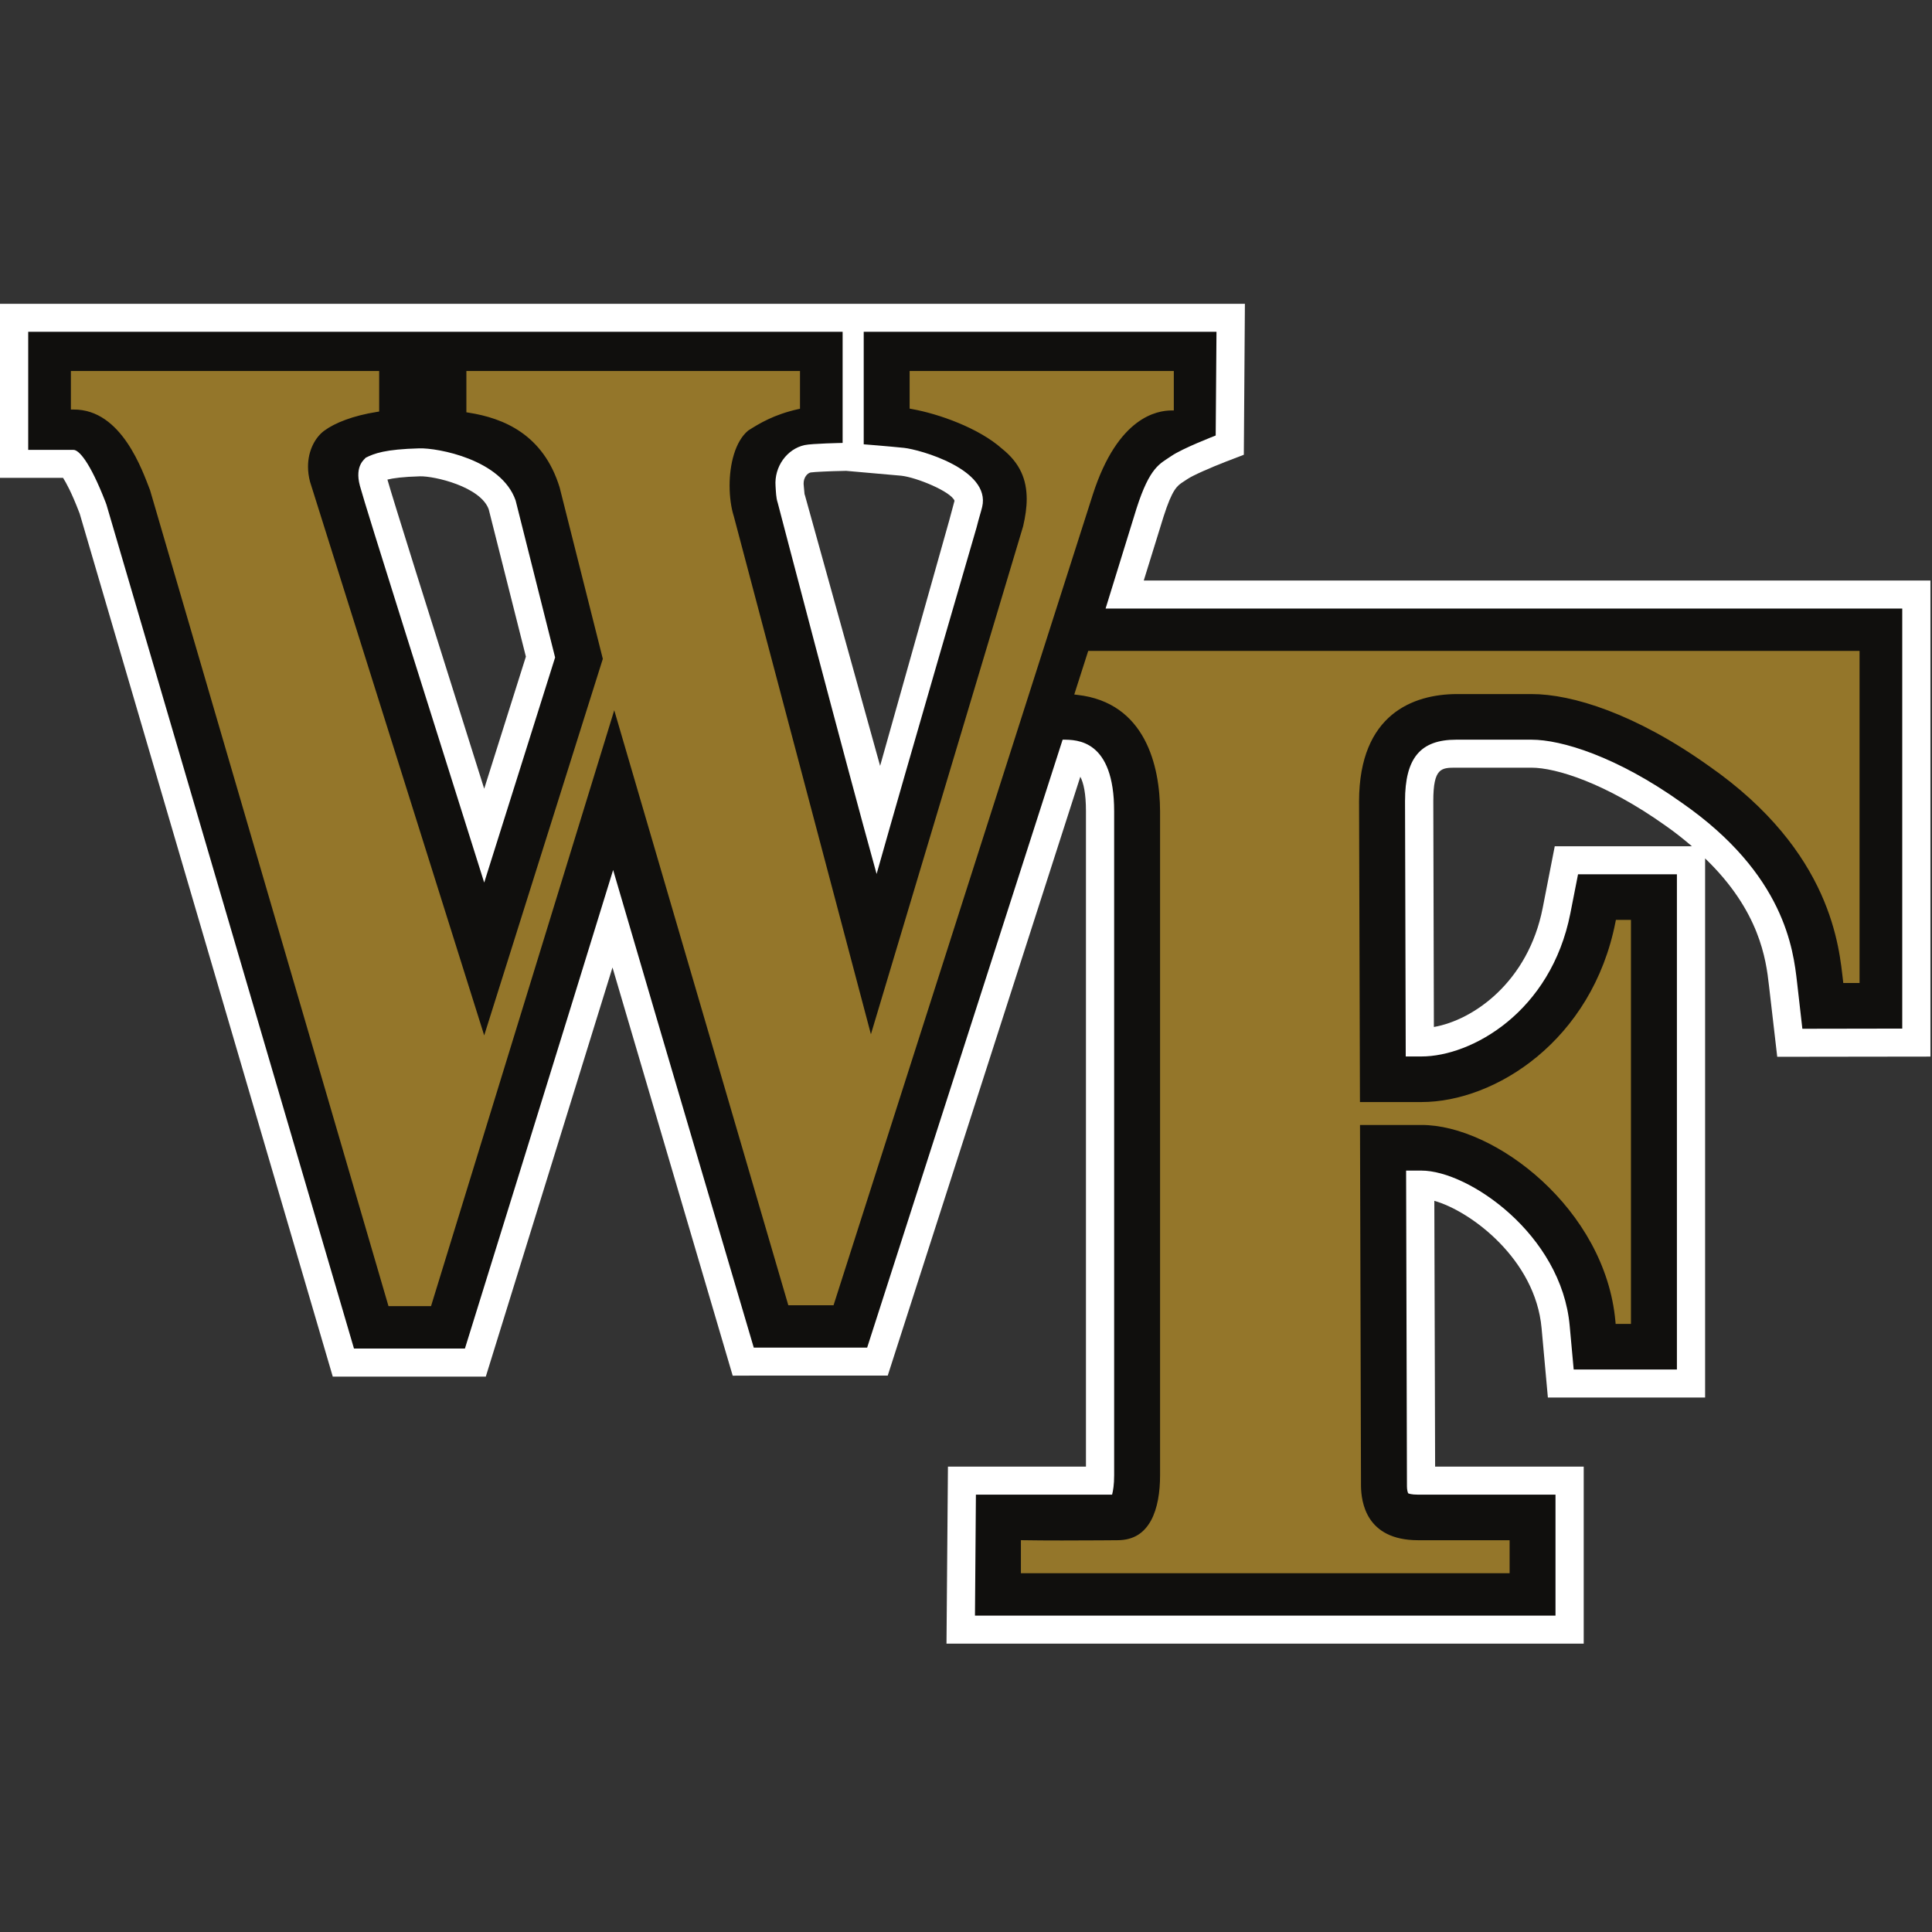 <?xml version="1.0" encoding="UTF-8"?>
<svg width="200px" height="200px" viewBox="0 0 200 200" version="1.1" xmlns="http://www.w3.org/2000/svg" xmlns:xlink="http://www.w3.org/1999/xlink">
    <rect x="0" y="0" width="200" height="200" fill="#333333" stroke="none"/>
    <!-- Generator: Sketch 51.3 (57544) - http://www.bohemiancoding.com/sketch -->
    <title>wake-forest</title>
    <desc>Created with Sketch.</desc>
    <defs></defs>
    <g id="wake-forest" stroke="none" stroke-width="1" fill="none" fill-rule="evenodd">
        <g id="wake-forest_BGL" transform="translate(0, 30.846)">
            <g id="wake-forest">
                <g id="g10" transform="translate(100, 69.883) scale(-1, 1) rotate(-180) translate(-100, -69.883) translate(0, 0.46)" fill-rule="nonzero">
                    <g id="g12">
                        <path d="M160.947,82.546 L159.702,76.171 C158.196,68.492 152.524,64.551 148.435,63.839 C148.424,68.596 148.375,87.246 148.375,87.246 C148.375,90.682 149.215,90.682 150.747,90.682 L158.541,90.682 C161.06,90.682 166.195,89.107 172.407,84.685 C173.437,83.968 174.313,83.258 175.15,82.546 C174.371,82.546 160.947,82.546 160.947,82.546 Z M98.262,116.269 C98.279,116.322 94.063,101.372 91.109,90.87 C88.085,101.757 83.334,118.855 83.334,118.855 C83.334,118.855 83.299,118.96 83.285,119.006 C83.283,119.013 83.215,119.757 83.215,119.757 L83.192,120.031 C83.192,120.064 83.192,120.093 83.192,120.127 C83.192,120.696 83.556,121.165 83.914,121.242 C84.286,121.301 85.972,121.381 87.287,121.402 C87.287,121.402 87.53,121.408 87.586,121.41 C88.357,121.344 93.286,120.907 93.286,120.907 C94.87,120.74 98.442,119.268 98.812,118.316 C98.793,118.227 98.262,116.269 98.262,116.269 Z M50.124,88.503 C49.4,90.793 48.559,93.472 48.559,93.472 C44.633,105.909 40.6,118.732 40.106,120.507 C40.717,120.654 41.682,120.793 43.48,120.844 C44.987,120.879 49.735,119.771 50.59,117.435 C50.696,117.05 54.078,103.591 54.44,102.178 C54.243,101.549 52.015,94.497 50.124,88.503 Z M118.402,110.055 C119.346,113.111 120.451,116.672 120.451,116.672 C121.366,119.538 121.864,119.866 122.485,120.272 L122.928,120.563 C123.44,120.923 125.404,121.782 126.906,122.363 L128.761,123.075 L128.872,138.703 L125.93,138.703 L0,138.703 L0,120.684 C0,120.684 5.248,120.684 6.529,120.684 C6.845,120.18 7.393,119.204 8.176,117.171 C8.176,117.169 8.214,117.074 8.25,116.981 C8.325,116.74 34.447,27.648 34.447,27.648 L50.291,27.648 C50.291,27.648 59.614,57.762 63.405,69.999 C67.013,57.744 75.848,27.743 75.848,27.743 L78.029,27.751 L91.898,27.751 C91.898,27.751 110.107,84.379 111.835,89.745 C112.17,89.1 112.418,88.032 112.418,86.162 C112.418,86.162 112.418,20.065 112.418,18.327 C108.893,18.327 98.131,18.327 98.131,18.327 L97.981,0 L163.946,0 L163.946,18.327 C163.946,18.327 151.284,18.327 148.563,18.327 C148.562,20.644 148.501,41.077 148.481,45.843 C152.271,44.771 158.942,39.783 159.584,32.666 L160.236,25.482 L176.512,25.482 C176.512,25.482 176.512,80.479 176.512,81.291 C182.175,75.844 182.82,70.807 183.12,68.156 L183.978,60.753 L199.838,60.774 L199.838,110.055 C199.838,110.055 125.57,110.055 118.402,110.055 Z" id="path14" fill="#FFFFFF"></path>
                        <path d="M50.124,78.787 C44.928,95.306 37.837,117.679 37.258,119.859 C36.668,122.032 37.848,122.662 37.837,122.757 C38.742,123.22 39.875,123.644 43.405,123.739 C45.289,123.794 51.896,122.602 53.376,118.348 C53.464,117.975 56.886,104.385 57.465,102.094 C56.994,100.578 53.593,89.791 50.124,78.787 Z M114.45,107.155 L117.654,117.523 C119.044,121.867 120.095,122.143 121.249,122.94 C122.398,123.739 125.848,125.069 125.848,125.069 L125.93,135.804 L89.412,135.804 L89.412,124.158 C89.412,124.158 91.982,123.955 93.585,123.789 C95.191,123.621 102.588,121.569 101.675,117.679 C101.524,117.065 101.341,116.536 101.099,115.567 C101.011,115.258 94.021,91.304 90.746,79.678 C87.414,91.666 80.518,118.067 80.518,118.067 L80.491,118.16 C80.344,118.613 80.323,119.222 80.285,119.826 C80.134,121.846 81.465,123.673 83.288,124.075 C84.05,124.242 87.228,124.3 87.228,124.3 L87.228,135.804 L2.92,135.804 L2.92,123.58 L7.611,123.58 C8.149,123.58 9.275,122.41 10.909,118.213 C10.909,118.213 10.962,118.066 11.018,117.918 C11.141,117.499 36.643,30.553 36.643,30.553 L48.129,30.553 C48.129,30.553 58.03,62.4 63.471,80.091 C68.647,62.399 78.029,30.649 78.029,30.649 L89.768,30.649 L110.002,93.58 L110.047,93.58 C111.496,93.58 115.337,93.58 115.337,86.162 L115.337,17.435 C115.337,16.459 115.227,15.822 115.124,15.427 C113.089,15.427 101.026,15.427 101.026,15.427 L100.928,2.903 L161.025,2.903 L161.025,15.427 L146.778,15.427 C146.089,15.427 145.833,15.538 145.773,15.567 C145.715,15.685 145.647,15.959 145.647,16.279 C145.647,16.286 145.585,38.749 145.559,48.973 C146.137,48.973 147.146,48.973 147.146,48.973 C152.025,48.973 161.638,42.354 162.493,32.919 L162.908,28.379 L173.593,28.379 L173.593,79.644 L163.358,79.644 L162.565,75.612 C160.552,65.388 152.339,60.787 147.146,60.787 C147.146,60.787 146.129,60.787 145.521,60.787 C145.506,67.837 145.448,87.237 145.448,87.237 C145.448,91.676 147.036,93.58 150.747,93.58 L158.541,93.58 C161.628,93.58 167.349,91.858 174.111,87.041 C184.758,79.636 185.646,71.823 186.029,68.482 L186.58,63.656 L196.92,63.674 L196.92,107.155 L114.45,107.155 Z" id="path16" fill="#100F0D"></path>
                        <path d="M112.851,102.499 L111.567,98.485 C118.82,97.658 120.362,90.874 120.362,86.162 L120.362,17.435 C120.362,13.937 119.333,10.439 115.69,10.439 C115.69,10.439 109.209,10.376 105.956,10.439 L105.956,7.562 L156.004,7.562 L156.004,10.439 L146.778,10.439 C141.176,10.439 140.62,14.697 140.62,16.279 L140.516,53.963 L147.146,53.963 C154.939,53.963 166.424,45.166 167.501,33.372 L168.566,33.372 L168.566,74.655 L167.501,74.655 C165.065,62.28 154.939,55.798 147.146,55.798 L140.512,55.798 L140.419,87.226 C140.419,96.412 146.271,98.572 150.747,98.572 L158.541,98.572 C162.829,98.572 169.44,96.506 177.041,91.093 C189.967,82.111 190.671,71.949 191.059,68.662 L192.229,68.662 L192.229,102.499 L112.851,102.499" id="path18" fill="#94762A"></path>
                        <path d="M112.85,102.23 L112.85,102.5 L112.85,102.23 Z M106.226,7.831 L155.733,7.831 L155.733,10.17 L146.778,10.17 C143.909,10.163 142.252,11.281 141.371,12.618 C140.487,13.952 140.35,15.459 140.348,16.28 L140.245,54.233 L147.145,54.233 C155.063,54.212 166.497,45.474 167.746,33.643 L168.293,33.643 L168.293,74.387 L167.722,74.387 C165.182,62.028 155.034,55.533 147.145,55.529 L140.24,55.529 L140.146,87.227 C140.143,91.873 141.637,94.807 143.73,96.549 C145.82,98.294 148.467,98.841 150.747,98.841 L158.54,98.841 C162.913,98.838 169.56,96.748 177.196,91.314 C189.906,82.495 190.906,72.454 191.3,68.933 L191.956,68.933 L191.956,102.23 L113.049,102.23 L111.924,98.711 C119.107,97.688 120.646,90.833 120.632,86.162 L120.632,17.435 C120.628,13.924 119.574,10.185 115.693,10.17 C115.693,10.17 112.81,10.144 109.924,10.144 C108.599,10.144 107.274,10.151 106.226,10.166 L106.226,7.831 Z M105.684,7.293 L105.684,10.715 L105.96,10.709 C107.04,10.69 108.481,10.682 109.924,10.682 C112.807,10.682 115.681,10.709 115.69,10.709 C117.419,10.718 118.466,11.509 119.153,12.754 C119.832,14.001 120.093,15.712 120.09,17.435 L120.09,86.162 C120.077,90.847 118.576,97.424 111.535,98.218 L111.207,98.257 L112.591,102.58 L112.652,102.769 L192.5,102.769 L192.5,68.394 L190.815,68.394 L190.789,68.632 C190.393,71.919 189.726,81.934 176.882,90.874 C169.316,96.264 162.744,98.306 158.54,98.303 L150.747,98.303 C146.346,98.267 140.717,96.272 140.689,87.228 L140.781,56.068 L147.145,56.068 C154.797,56.065 164.828,62.459 167.234,74.707 L167.276,74.926 L168.836,74.926 L168.836,33.104 L167.25,33.104 L167.229,33.348 C166.192,44.982 154.759,53.716 147.145,53.695 L140.787,53.695 L140.89,16.28 C140.923,14.729 141.365,10.723 146.778,10.709 L156.275,10.709 L156.275,7.293 L105.684,7.293 Z" id="path20" fill="#94762A"></path>
                        <path d="M94.437,131.479 L94.437,128.076 C97.311,127.559 101.469,126.075 103.905,123.908 C106.714,121.682 106.944,118.883 106.18,115.617 L90.141,62.085 L75.7,116.647 C74.914,119.097 75.028,123.887 77.273,125.783 C78.466,126.547 80.003,127.484 82.544,128.054 L82.544,131.479 L48.552,131.479 L48.552,127.7 C52.189,127.142 56.478,125.395 58.196,119.766 L62.687,101.941 L50.124,62.063 L31.833,120.21 C31.161,122.776 32.156,124.86 33.408,125.783 C34.557,126.63 36.479,127.384 38.981,127.779 L38.981,131.479 L7.611,131.479 L7.611,128.025 C12.873,128.025 15.004,121.45 15.783,119.518 L40.42,35.21 L44.42,35.21 L63.594,97.57 L81.809,35.303 L86.091,35.303 L112.867,119.033 C115.493,127.252 119.777,127.93 121.241,127.93 L121.241,131.479 L94.437,131.479" id="path22" fill="#94762A"></path>
                        <path d="M94.437,131.21 L94.437,131.479 L94.437,131.21 Z M16.043,119.593 L40.625,35.481 L44.219,35.481 L63.6,98.514 L82.012,35.574 L85.893,35.574 L112.607,119.115 C115.1,126.973 119.215,128.111 120.969,128.194 L120.969,131.21 L94.708,131.21 L94.708,128.301 C97.611,127.737 101.642,126.276 104.074,124.119 C106.076,122.539 106.833,120.616 106.826,118.504 C106.826,117.56 106.68,116.578 106.439,115.541 L90.124,61.08 L75.44,116.567 C75.153,117.463 74.986,118.637 74.986,119.875 C74.991,122.152 75.536,124.658 77.126,126.009 C78.29,126.756 79.817,127.686 82.272,128.267 L82.272,131.21 L48.823,131.21 L48.823,127.93 C52.458,127.335 56.743,125.474 58.458,119.832 L62.97,101.933 L50.122,61.16 L31.57,120.142 C31.414,120.735 31.343,121.304 31.343,121.844 C31.345,123.728 32.194,125.224 33.246,125.999 C34.412,126.858 36.287,127.598 38.709,128.008 L38.711,131.21 L7.882,131.21 L7.882,128.289 C13.21,128.033 15.266,121.48 16.043,119.593 Z M40.216,34.942 L15.532,119.417 C14.754,121.388 12.605,127.797 7.611,127.757 L7.338,127.757 L7.338,131.748 L39.252,131.748 L39.252,127.549 L39.023,127.513 C36.554,127.125 34.665,126.377 33.568,125.567 C32.671,124.909 31.885,123.565 31.886,121.844 C31.886,121.352 31.95,120.827 32.092,120.29 L50.124,62.968 L62.404,101.949 L57.935,119.688 C56.246,125.196 52.103,126.873 48.511,127.434 L48.28,127.471 L48.28,131.748 L82.815,131.748 L82.815,127.838 L82.602,127.792 C80.102,127.229 78.608,126.316 77.449,125.579 C76.096,124.453 75.523,122.07 75.528,119.875 C75.528,118.688 75.691,117.555 75.962,116.715 L90.157,63.086 L105.915,115.678 C106.146,116.674 106.285,117.617 106.285,118.504 C106.278,120.495 105.617,122.198 103.724,123.706 C101.356,125.821 97.22,127.305 94.389,127.811 L94.165,127.853 L94.165,131.479 L94.165,131.748 L121.512,131.748 L121.512,127.661 L121.241,127.661 C119.869,127.643 115.746,127.091 113.126,118.953 L86.289,35.033 L81.606,35.033 L63.587,96.627 L44.621,34.942 L40.216,34.942 Z" id="path24" fill="#94762A"></path>
                    </g>
                </g>
            </g>
        </g>
    </g>
</svg>